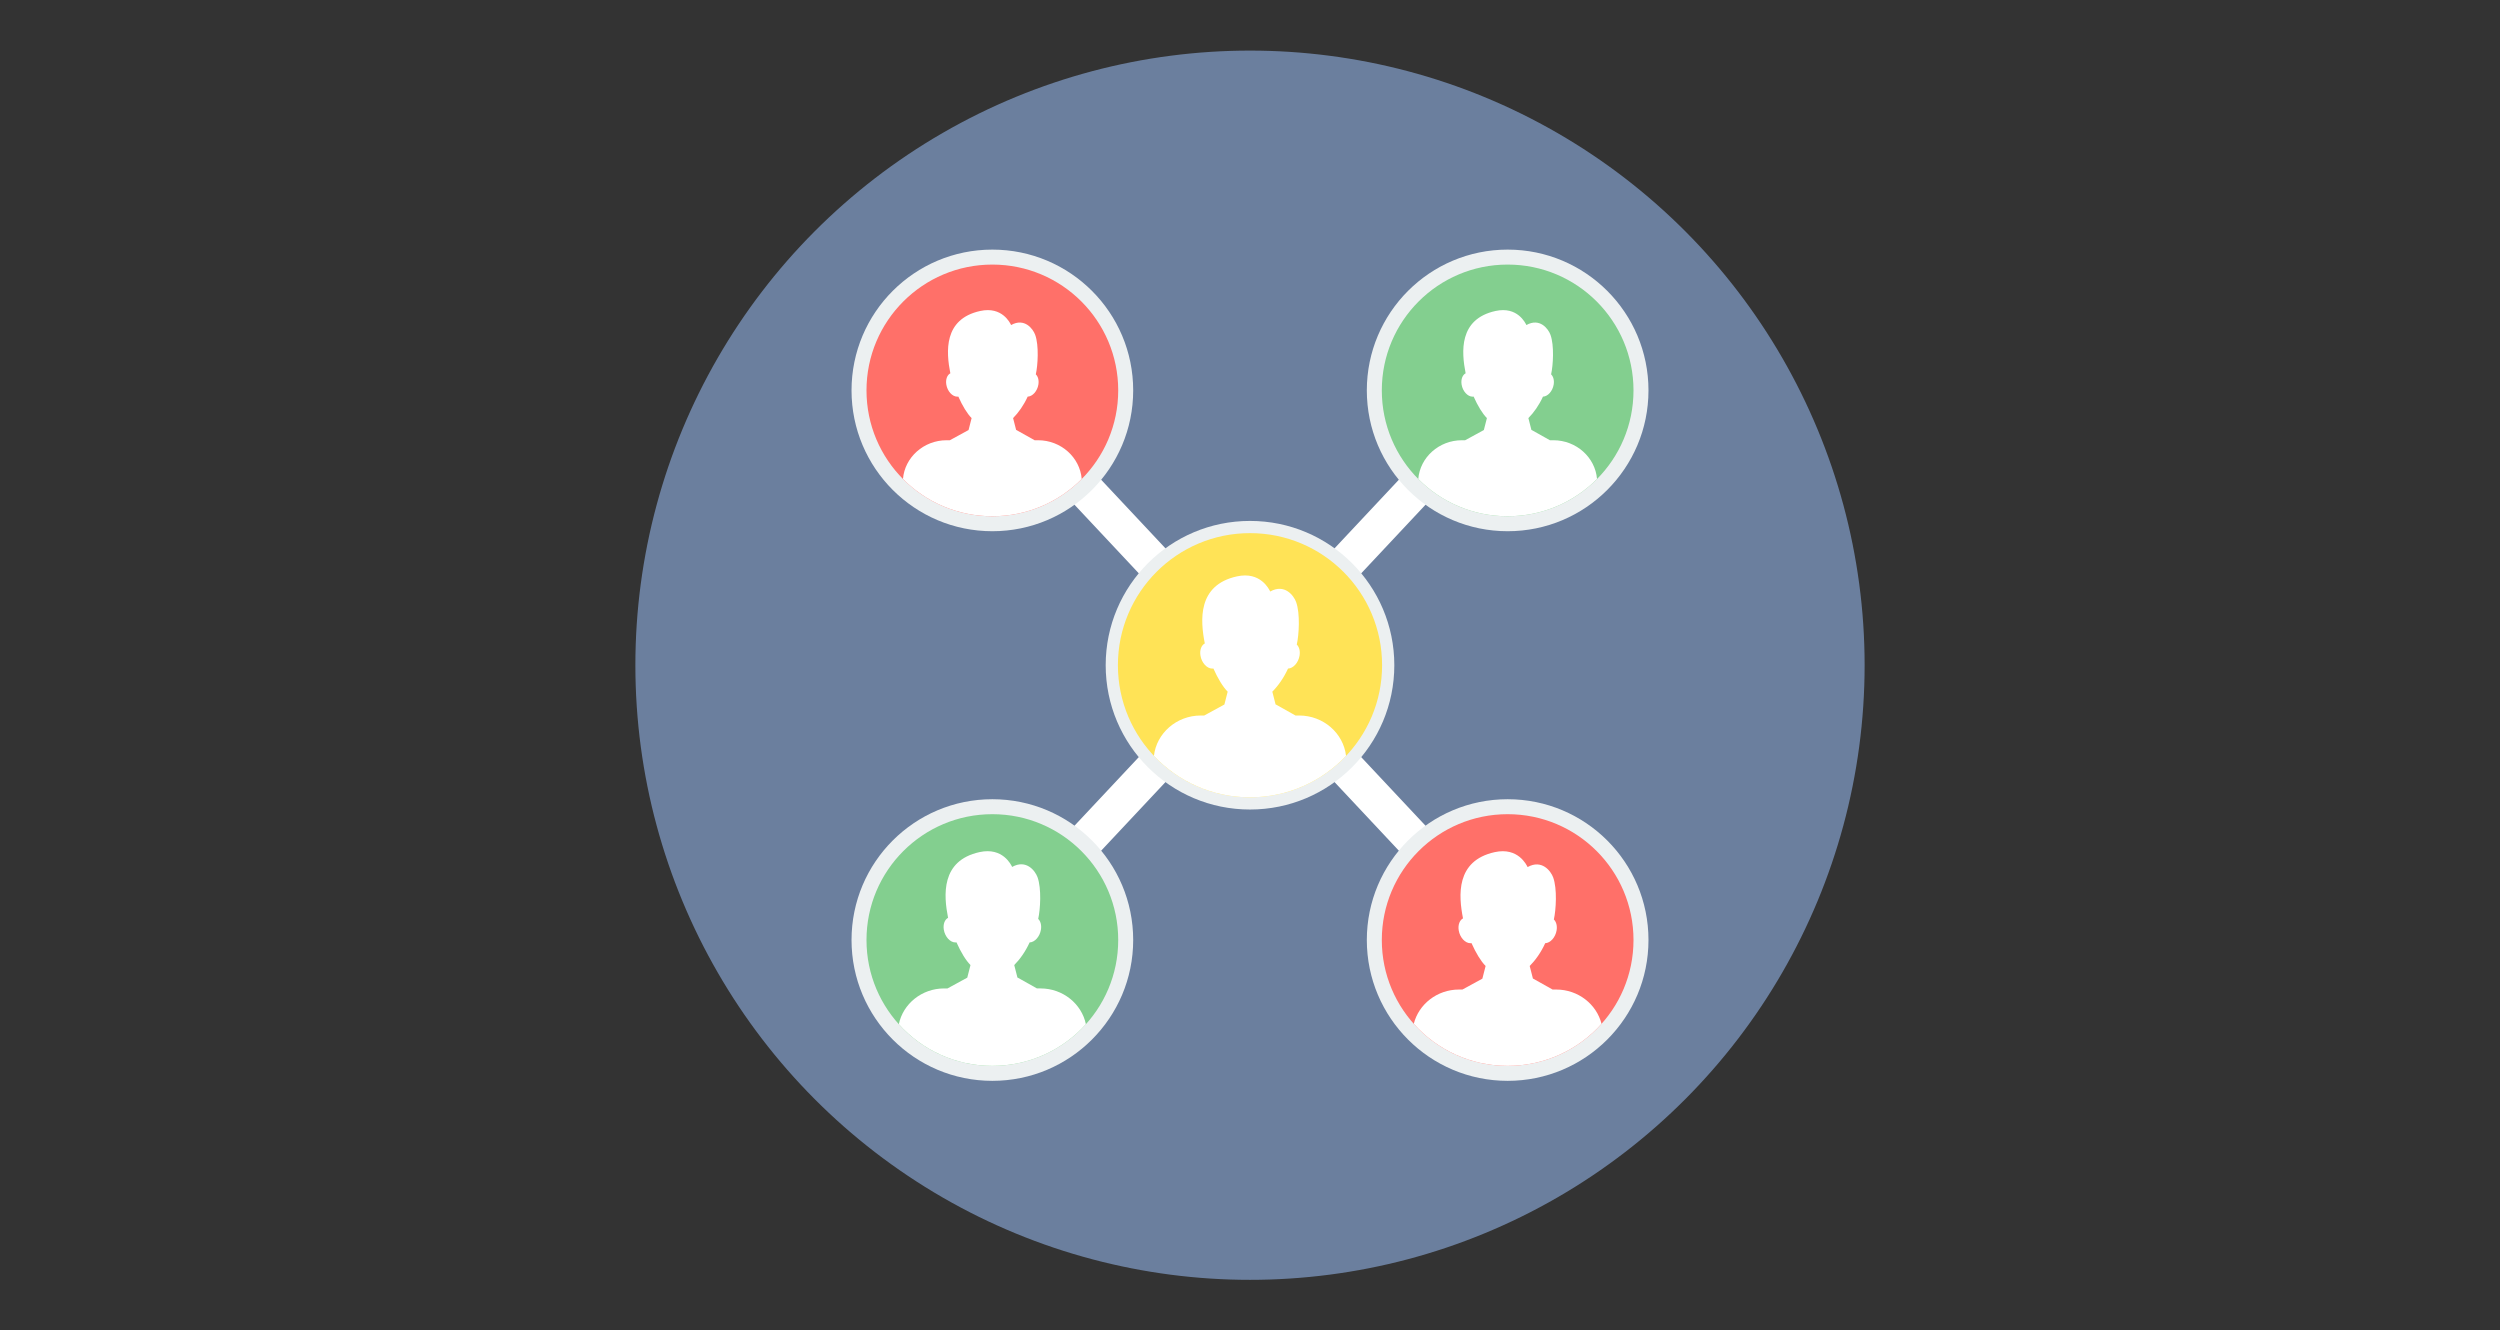 <?xml version="1.0" encoding="UTF-8" standalone="no"?>
<svg
   xmlns:dc="http://purl.org/dc/elements/1.1/"
   xmlns:cc="http://creativecommons.org/ns#"
   xmlns:rdf="http://www.w3.org/1999/02/22-rdf-syntax-ns#"
   xmlns:svg="http://www.w3.org/2000/svg"
   xmlns="http://www.w3.org/2000/svg"
   xmlns:sodipodi="http://sodipodi.sourceforge.net/DTD/sodipodi-0.dtd"
   xmlns:inkscape="http://www.inkscape.org/namespaces/inkscape"
   width="1041.277"
   height="554.141"
   viewBox="0 0 1041.277 554.141"
   version="1.1"
   id="svg158"
   sodipodi:docname="community.svg"
   inkscape:version="1.0.2 (1.0.2+r75+1)">
  <rect x="0" y="0" width="1041.277" height="554.141" fill="#333333" stroke="none"/>
  <defs
     id="defs162" />
  <sodipodi:namedview
     pagecolor="#ffffff"
     bordercolor="#666666"
     borderopacity="1"
     objecttolerance="10"
     gridtolerance="10"
     guidetolerance="10"
     inkscape:pageopacity="0"
     inkscape:pageshadow="2"
     inkscape:window-width="1366"
     inkscape:window-height="722"
     id="namedview160"
     showgrid="false"
     inkscape:zoom="0.37260405"
     inkscape:cx="231.57275"
     inkscape:cy="369.62984"
     inkscape:window-x="0"
     inkscape:window-y="0"
     inkscape:window-maximized="1"
     inkscape:current-layer="svg158" />
  <g
     id="g1204"
     transform="translate(264.641,21.074)">
    <circle
       style="fill:#6b7f9e"
       cx="255.997"
       cy="255.997"
       r="255.997"
       id="circle1098" />
    <polygon
       style="fill:#ffffff"
       points="345.644,340.482 334.556,350.913 255.997,267.127 177.438,350.913 166.356,340.482 245.566,255.997 166.356,171.512 177.438,161.081 255.997,244.867 334.556,161.081 345.644,171.512 266.428,255.997 "
       id="polygon1100" />
    <path
       style="fill:#ecf0f1"
       d="m 255.997,195.897 c 33.191,0 60.112,26.909 60.112,60.1 0,33.191 -26.921,60.106 -60.112,60.106 -33.191,0 -60.106,-26.915 -60.106,-60.106 0,-33.191 26.915,-60.1 60.106,-60.1 z"
       id="path1102" />
    <path
       style="fill:#ffe356"
       d="m 255.997,200.98 c 30.384,0 55.017,24.626 55.017,55.017 0,30.378 -24.626,55.017 -55.017,55.017 -30.378,0 -55.017,-24.638 -55.017,-55.017 0,-30.39 24.639,-55.017 55.017,-55.017 z"
       id="path1104" />
    <path
       style="fill:#ffffff"
       d="m 235.496,276.944 h 1.433 l 8.402,-4.583 1.367,-5.348 c -2,-2.018 -4.071,-5.438 -5.95,-9.648 -0.151,0.024 -0.307,0.036 -0.47,0.036 -2.222,0 -4.421,-2.415 -4.914,-5.396 -0.385,-2.337 0.385,-4.324 1.807,-5.077 -1.879,-9.582 -3.126,-24.295 13.376,-27.933 9.901,-2.18 13.436,5.463 13.87,6.3 5.992,-3.361 9.799,1.68 10.774,4.348 1.771,4.824 1.192,13.798 0.289,17.761 1,0.952 1.482,2.656 1.156,4.601 -0.488,2.933 -2.62,5.318 -4.806,5.396 -1.765,3.873 -4.125,7.197 -6.535,9.612 l 1.367,5.348 h 0.114 l 8.173,4.583 h 1.548 c 10.082,0 18.447,7.414 19.501,16.815 -10.034,10.624 -24.247,17.261 -40.008,17.261 -15.761,0 -29.975,-6.637 -40.008,-17.261 1.054,-9.419 9.419,-16.815 19.501,-16.815 z"
       id="path1106" />
    <g
       id="g1116">
	<path
   style="fill:#ecf0f1"
   d="m 148.686,82.889 c 32.39,0 58.66,26.253 58.66,58.642 0,32.384 -26.271,58.654 -58.66,58.654 -32.389,0 -58.654,-26.271 -58.654,-58.654 0,-32.389 26.265,-58.642 58.654,-58.642 z"
   id="path1108" />

	<path
   style="fill:#ecf0f1"
   d="m 148.686,311.809 c 32.39,0 58.66,26.253 58.66,58.642 0,32.389 -26.271,58.66 -58.66,58.66 -32.389,0 -58.654,-26.271 -58.654,-58.66 0,-32.389 26.265,-58.642 58.654,-58.642 z"
   id="path1110" />

	<path
   style="fill:#ecf0f1"
   d="m 363.314,311.809 c 32.39,0 58.654,26.253 58.654,58.642 0,32.389 -26.265,58.66 -58.654,58.66 -32.389,0 -58.66,-26.271 -58.66,-58.66 0,-32.389 26.27,-58.642 58.66,-58.642 z"
   id="path1112" />

	<path
   style="fill:#ecf0f1"
   d="m 363.314,82.889 c 32.39,0 58.654,26.253 58.654,58.642 0,32.384 -26.265,58.654 -58.654,58.654 -32.389,0 -58.66,-26.271 -58.66,-58.654 0,-32.389 26.27,-58.642 58.66,-58.642 z"
   id="path1114" />

</g>
    <path
       style="fill:#ff7069"
       d="m 148.686,89.123 c 28.945,0 52.421,23.464 52.421,52.409 0,28.945 -23.476,52.421 -52.421,52.421 -28.945,0 -52.421,-23.476 -52.421,-52.421 0,-28.945 23.477,-52.409 52.421,-52.409 z"
       id="path1118" />
    <path
       style="fill:#ffffff"
       d="m 129.637,162.297 h 1.331 l 7.805,-4.258 1.271,-4.969 c -1.861,-1.879 -3.782,-5.059 -5.529,-8.962 -0.145,0.024 -0.289,0.03 -0.44,0.03 -2.06,0 -4.101,-2.246 -4.565,-5.017 -0.361,-2.168 0.361,-4.017 1.674,-4.716 -1.747,-8.901 -2.903,-22.573 12.431,-25.951 9.197,-2.03 12.485,5.077 12.882,5.854 5.571,-3.126 9.106,1.56 10.016,4.041 1.644,4.481 1.108,12.81 0.271,16.496 0.927,0.885 1.373,2.469 1.072,4.276 -0.452,2.722 -2.439,4.939 -4.463,5.011 -1.638,3.602 -3.836,6.685 -6.071,8.932 l 1.271,4.969 h 0.108 l 7.588,4.258 h 1.445 c 9.552,0 17.441,7.161 18.17,16.135 -9.498,9.582 -22.669,15.52 -37.226,15.52 -14.551,0 -27.722,-5.938 -37.22,-15.52 0.723,-8.992 8.618,-16.135 18.17,-16.135 z"
       id="path1120" />
    <path
       style="fill:#83cf8f"
       d="m 363.308,89.123 c 28.957,0 52.421,23.464 52.421,52.409 0,28.945 -23.464,52.421 -52.421,52.421 -28.945,0 -52.409,-23.476 -52.409,-52.421 0,-28.945 23.464,-52.409 52.409,-52.409 z"
       id="path1122" />
    <path
       style="fill:#ffffff"
       d="m 344.258,162.297 h 1.337 l 7.805,-4.258 1.271,-4.969 c -1.861,-1.879 -3.782,-5.059 -5.535,-8.962 -0.139,0.024 -0.283,0.03 -0.434,0.03 -2.06,0 -4.107,-2.246 -4.565,-5.017 -0.361,-2.168 0.361,-4.017 1.674,-4.716 -1.747,-8.901 -2.903,-22.573 12.431,-25.951 9.197,-2.03 12.485,5.077 12.882,5.854 5.571,-3.126 9.106,1.56 10.016,4.041 1.644,4.481 1.108,12.81 0.271,16.496 0.921,0.885 1.373,2.469 1.072,4.276 -0.452,2.722 -2.439,4.939 -4.463,5.011 -1.638,3.602 -3.836,6.685 -6.071,8.932 l 1.271,4.969 h 0.108 l 7.589,4.258 h 1.445 c 9.552,0 17.441,7.161 18.17,16.135 -9.498,9.582 -22.669,15.52 -37.226,15.52 -14.557,0 -27.722,-5.938 -37.22,-15.52 0.729,-8.992 8.618,-16.135 18.17,-16.135 v 0.006 z"
       id="path1124" />
    <path
       style="fill:#83cf8f"
       d="m 148.686,318.042 c 28.945,0 52.421,23.464 52.421,52.409 0,28.957 -23.476,52.421 -52.421,52.421 -28.945,0 -52.421,-23.464 -52.421,-52.421 0,-28.945 23.477,-52.409 52.421,-52.409 z"
       id="path1126" />
    <path
       style="fill:#ffffff"
       d="m 187.64,405.526 c -9.594,10.648 -23.494,17.345 -38.954,17.345 -15.46,0 -29.36,-6.697 -38.954,-17.345 1.728,-8.468 9.546,-14.906 18.863,-14.906 h 1.409 l 8.233,-4.493 1.337,-5.24 c -1.963,-1.981 -3.987,-5.33 -5.83,-9.456 -0.151,0.024 -0.301,0.036 -0.458,0.036 -2.174,0 -4.33,-2.367 -4.818,-5.288 -0.379,-2.283 0.379,-4.234 1.771,-4.969 -1.843,-9.389 -3.066,-23.807 13.105,-27.373 9.702,-2.132 13.165,5.354 13.587,6.173 5.872,-3.294 9.606,1.644 10.558,4.258 1.735,4.728 1.168,13.515 0.289,17.399 0.976,0.927 1.451,2.602 1.132,4.511 -0.476,2.873 -2.572,5.21 -4.71,5.288 -1.728,3.8 -4.047,7.052 -6.402,9.419 l 1.343,5.24 h 0.114 l 8.004,4.493 h 1.524 c 9.305,0 17.128,6.456 18.863,14.906 h -0.006 z"
       id="path1128" />
    <path
       style="fill:#ff7069"
       d="m 363.308,318.042 c 28.957,0 52.421,23.464 52.421,52.409 0,28.957 -23.464,52.421 -52.421,52.421 -28.945,0 -52.409,-23.464 -52.409,-52.421 0,-28.945 23.464,-52.409 52.409,-52.409 z"
       id="path1130" />
    <path
       style="fill:#ffffff"
       d="m 402.413,405.364 c -9.6,10.744 -23.554,17.508 -39.105,17.508 -15.538,0 -29.499,-6.763 -39.093,-17.508 2.036,-8.173 9.727,-14.286 18.845,-14.286 h 1.421 l 8.299,-4.529 1.349,-5.276 c -1.975,-1.999 -4.017,-5.372 -5.878,-9.528 -0.151,0.024 -0.301,0.036 -0.464,0.036 -2.186,0 -4.366,-2.385 -4.854,-5.33 -0.379,-2.307 0.385,-4.27 1.783,-5.011 -1.855,-9.468 -3.084,-24 13.214,-27.59 9.775,-2.15 13.274,5.396 13.695,6.221 5.92,-3.318 9.678,1.662 10.642,4.294 1.747,4.764 1.18,13.623 0.289,17.538 0.988,0.94 1.464,2.62 1.144,4.547 -0.482,2.897 -2.59,5.252 -4.746,5.33 -1.741,3.83 -4.083,7.113 -6.456,9.492 l 1.349,5.282 h 0.114 l 8.07,4.529 h 1.536 c 9.112,0 16.809,6.131 18.845,14.292 v -0.011 z"
       id="path1132" />
    <g
       id="g1134">
</g>
    <g
       id="g1136">
</g>
    <g
       id="g1138">
</g>
    <g
       id="g1140">
</g>
    <g
       id="g1142">
</g>
    <g
       id="g1144">
</g>
    <g
       id="g1146">
</g>
    <g
       id="g1148">
</g>
    <g
       id="g1150">
</g>
    <g
       id="g1152">
</g>
    <g
       id="g1154">
</g>
    <g
       id="g1156">
</g>
    <g
       id="g1158">
</g>
    <g
       id="g1160">
</g>
    <g
       id="g1162">
</g>
  </g>
</svg>
